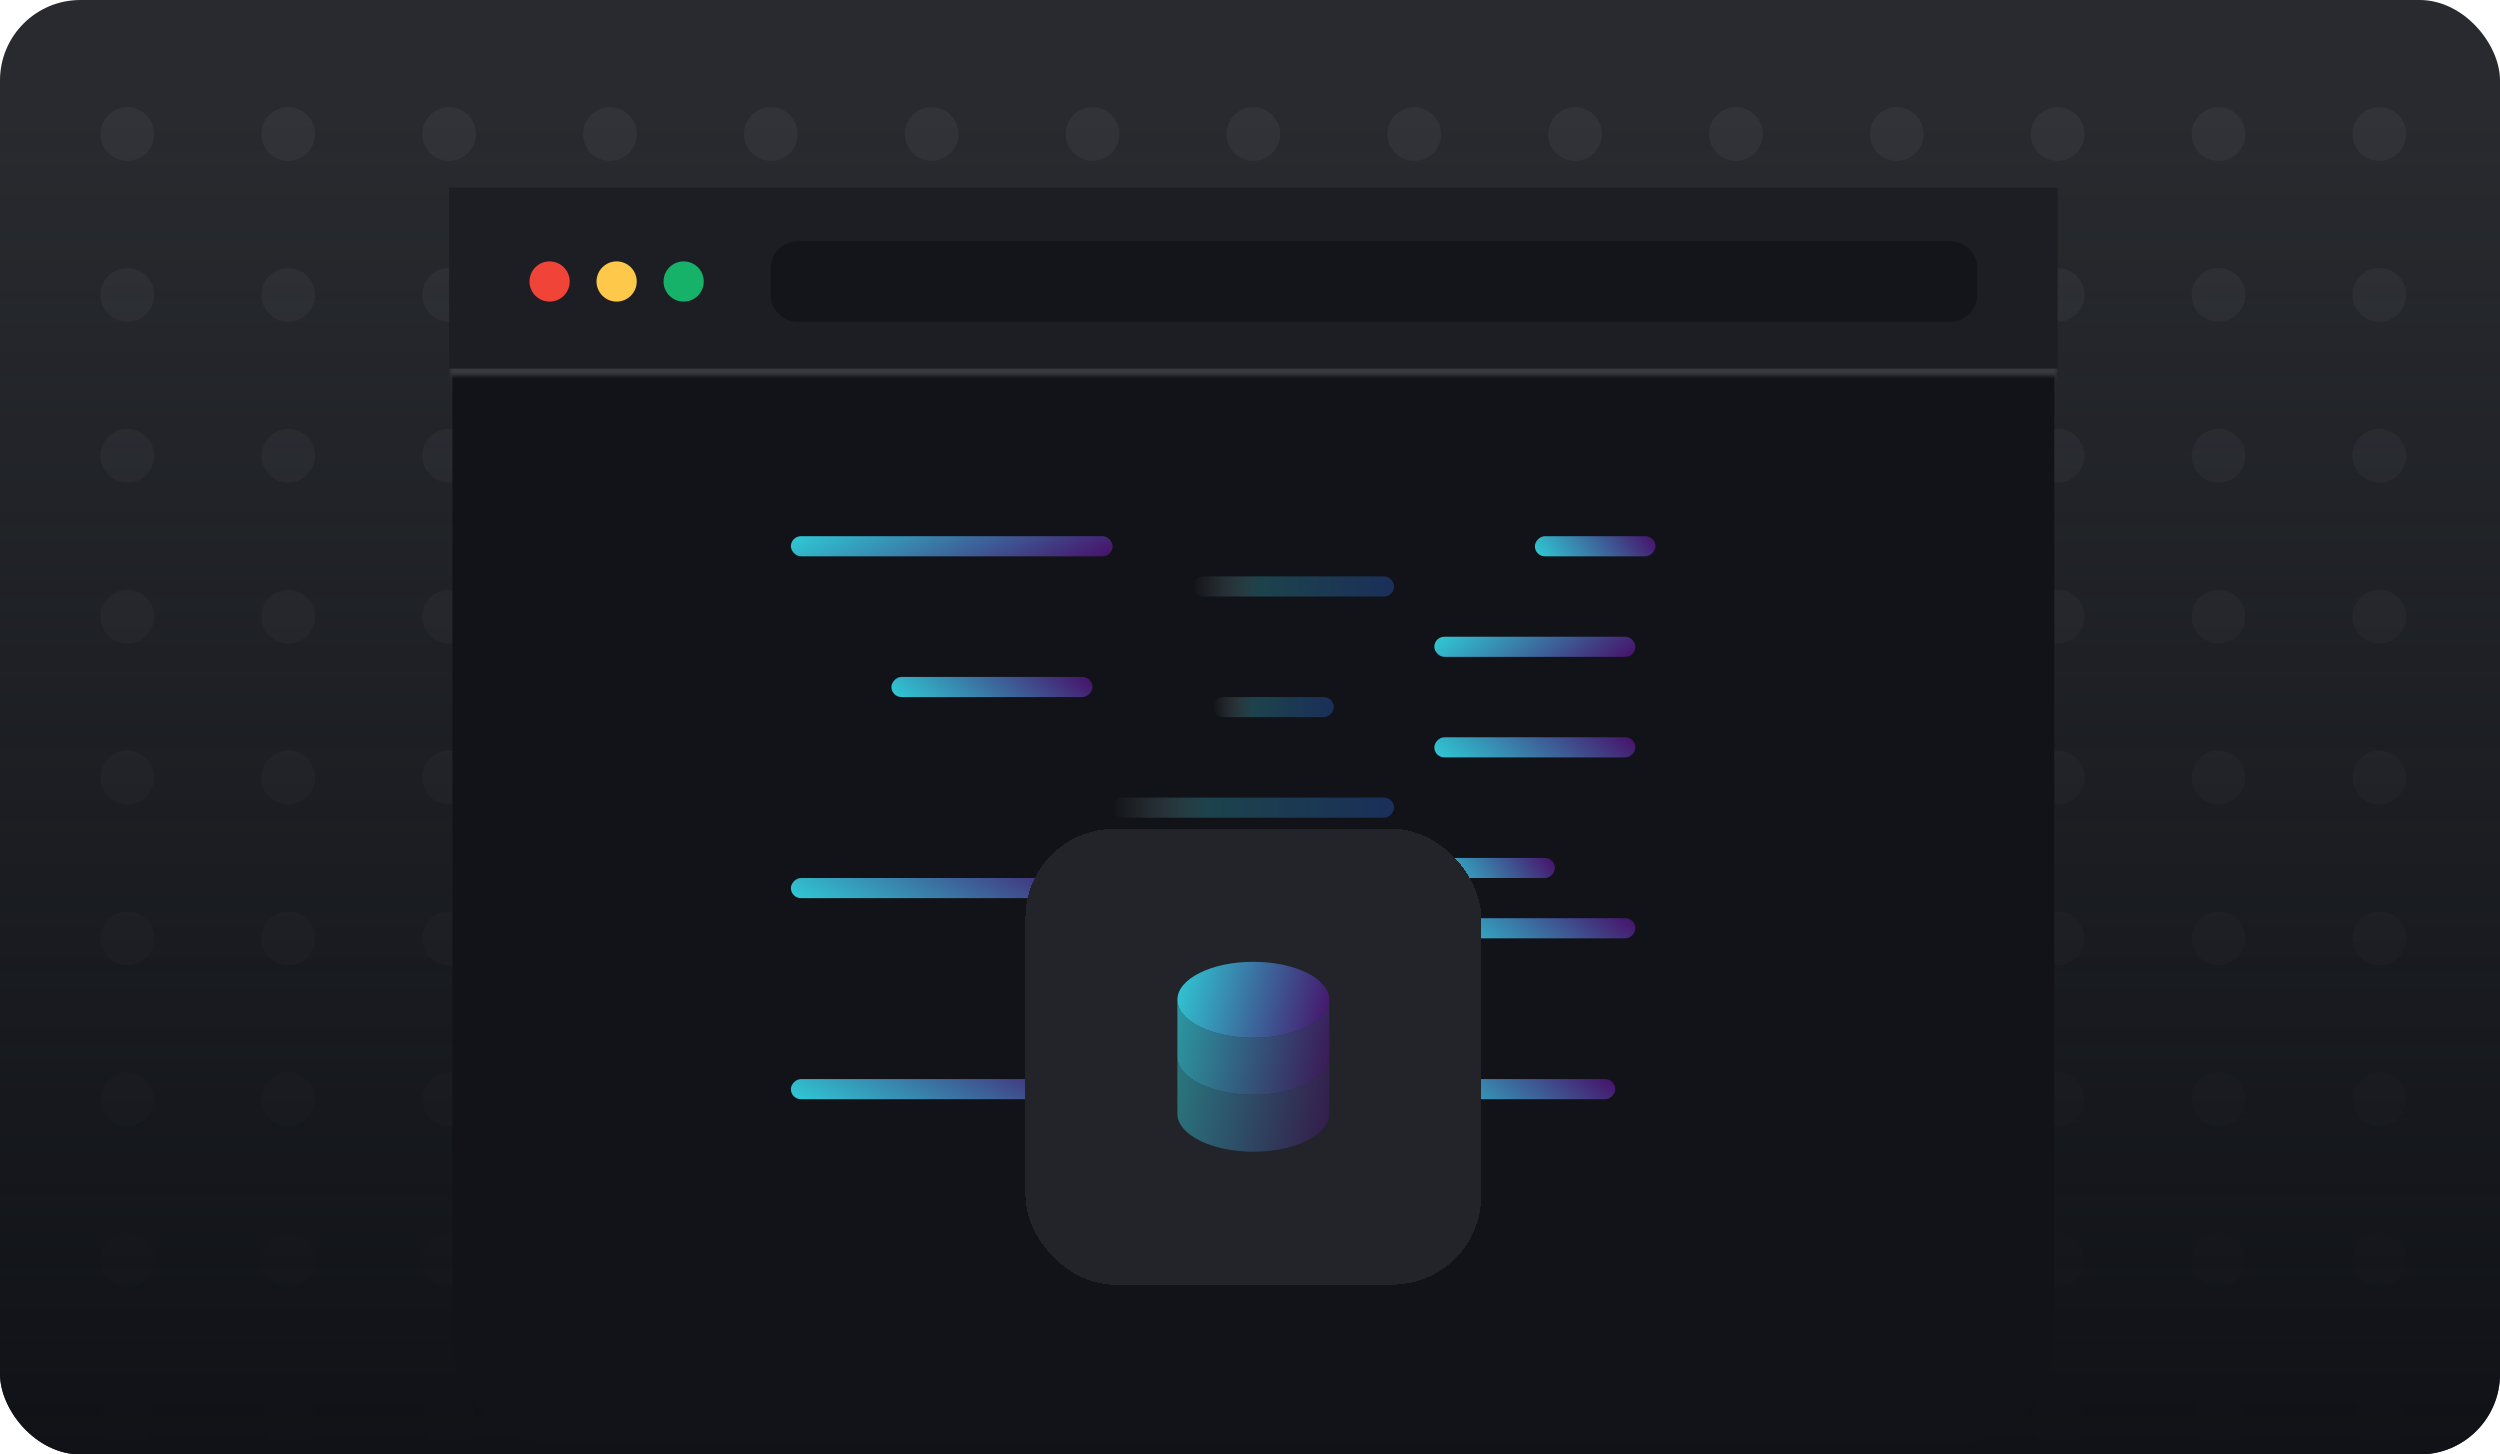 <svg width="373" height="217" viewBox="0 0 373 217" fill="none" xmlns="http://www.w3.org/2000/svg">
<g clip-path="url(#clip0_2851_17661)">
<path d="M373 0H0V217H373V0Z" fill="#282A2F"/>
<g opacity="0.05">
<path d="M23 20C23 17.791 21.209 16 19 16C16.791 16 15 17.791 15 20C15 22.209 16.791 24 19 24C21.209 24 23 22.209 23 20Z" fill="#F2F4F7"/>
<path d="M47 20C47 17.791 45.209 16 43 16C40.791 16 39 17.791 39 20C39 22.209 40.791 24 43 24C45.209 24 47 22.209 47 20Z" fill="#F2F4F7"/>
<path d="M71 20C71 17.791 69.209 16 67 16C64.791 16 63 17.791 63 20C63 22.209 64.791 24 67 24C69.209 24 71 22.209 71 20Z" fill="#F2F4F7"/>
<path d="M95 20C95 17.791 93.209 16 91 16C88.791 16 87 17.791 87 20C87 22.209 88.791 24 91 24C93.209 24 95 22.209 95 20Z" fill="#F2F4F7"/>
<path d="M119 20C119 17.791 117.209 16 115 16C112.791 16 111 17.791 111 20C111 22.209 112.791 24 115 24C117.209 24 119 22.209 119 20Z" fill="#F2F4F7"/>
<path d="M143 20C143 17.791 141.209 16 139 16C136.791 16 135 17.791 135 20C135 22.209 136.791 24 139 24C141.209 24 143 22.209 143 20Z" fill="#F2F4F7"/>
<path d="M167 20C167 17.791 165.209 16 163 16C160.791 16 159 17.791 159 20C159 22.209 160.791 24 163 24C165.209 24 167 22.209 167 20Z" fill="#F2F4F7"/>
<path d="M191 20C191 17.791 189.209 16 187 16C184.791 16 183 17.791 183 20C183 22.209 184.791 24 187 24C189.209 24 191 22.209 191 20Z" fill="#F2F4F7"/>
<path d="M215 20C215 17.791 213.209 16 211 16C208.791 16 207 17.791 207 20C207 22.209 208.791 24 211 24C213.209 24 215 22.209 215 20Z" fill="#F2F4F7"/>
<path d="M239 20C239 17.791 237.209 16 235 16C232.791 16 231 17.791 231 20C231 22.209 232.791 24 235 24C237.209 24 239 22.209 239 20Z" fill="#F2F4F7"/>
<path d="M263 20C263 17.791 261.209 16 259 16C256.791 16 255 17.791 255 20C255 22.209 256.791 24 259 24C261.209 24 263 22.209 263 20Z" fill="#F2F4F7"/>
<path d="M287 20C287 17.791 285.209 16 283 16C280.791 16 279 17.791 279 20C279 22.209 280.791 24 283 24C285.209 24 287 22.209 287 20Z" fill="#F2F4F7"/>
<path d="M311 20C311 17.791 309.209 16 307 16C304.791 16 303 17.791 303 20C303 22.209 304.791 24 307 24C309.209 24 311 22.209 311 20Z" fill="#F2F4F7"/>
<path d="M335 20C335 17.791 333.209 16 331 16C328.791 16 327 17.791 327 20C327 22.209 328.791 24 331 24C333.209 24 335 22.209 335 20Z" fill="#F2F4F7"/>
<path d="M359 20C359 17.791 357.209 16 355 16C352.791 16 351 17.791 351 20C351 22.209 352.791 24 355 24C357.209 24 359 22.209 359 20Z" fill="#F2F4F7"/>
<path d="M23 44C23 41.791 21.209 40 19 40C16.791 40 15 41.791 15 44C15 46.209 16.791 48 19 48C21.209 48 23 46.209 23 44Z" fill="#F2F4F7"/>
<path d="M47 44C47 41.791 45.209 40 43 40C40.791 40 39 41.791 39 44C39 46.209 40.791 48 43 48C45.209 48 47 46.209 47 44Z" fill="#F2F4F7"/>
<path d="M71 44C71 41.791 69.209 40 67 40C64.791 40 63 41.791 63 44C63 46.209 64.791 48 67 48C69.209 48 71 46.209 71 44Z" fill="#F2F4F7"/>
<path d="M95 44C95 41.791 93.209 40 91 40C88.791 40 87 41.791 87 44C87 46.209 88.791 48 91 48C93.209 48 95 46.209 95 44Z" fill="#F2F4F7"/>
<path d="M119 44C119 41.791 117.209 40 115 40C112.791 40 111 41.791 111 44C111 46.209 112.791 48 115 48C117.209 48 119 46.209 119 44Z" fill="#F2F4F7"/>
<path d="M143 44C143 41.791 141.209 40 139 40C136.791 40 135 41.791 135 44C135 46.209 136.791 48 139 48C141.209 48 143 46.209 143 44Z" fill="#F2F4F7"/>
<path d="M167 44C167 41.791 165.209 40 163 40C160.791 40 159 41.791 159 44C159 46.209 160.791 48 163 48C165.209 48 167 46.209 167 44Z" fill="#F2F4F7"/>
<path d="M191 44C191 41.791 189.209 40 187 40C184.791 40 183 41.791 183 44C183 46.209 184.791 48 187 48C189.209 48 191 46.209 191 44Z" fill="#F2F4F7"/>
<path d="M215 44C215 41.791 213.209 40 211 40C208.791 40 207 41.791 207 44C207 46.209 208.791 48 211 48C213.209 48 215 46.209 215 44Z" fill="#F2F4F7"/>
<path d="M239 44C239 41.791 237.209 40 235 40C232.791 40 231 41.791 231 44C231 46.209 232.791 48 235 48C237.209 48 239 46.209 239 44Z" fill="#F2F4F7"/>
<path d="M263 44C263 41.791 261.209 40 259 40C256.791 40 255 41.791 255 44C255 46.209 256.791 48 259 48C261.209 48 263 46.209 263 44Z" fill="#F2F4F7"/>
<path d="M287 44C287 41.791 285.209 40 283 40C280.791 40 279 41.791 279 44C279 46.209 280.791 48 283 48C285.209 48 287 46.209 287 44Z" fill="#F2F4F7"/>
<path d="M311 44C311 41.791 309.209 40 307 40C304.791 40 303 41.791 303 44C303 46.209 304.791 48 307 48C309.209 48 311 46.209 311 44Z" fill="#F2F4F7"/>
<path d="M335 44C335 41.791 333.209 40 331 40C328.791 40 327 41.791 327 44C327 46.209 328.791 48 331 48C333.209 48 335 46.209 335 44Z" fill="#F2F4F7"/>
<path d="M359 44C359 41.791 357.209 40 355 40C352.791 40 351 41.791 351 44C351 46.209 352.791 48 355 48C357.209 48 359 46.209 359 44Z" fill="#F2F4F7"/>
<path d="M23 68C23 65.791 21.209 64 19 64C16.791 64 15 65.791 15 68C15 70.209 16.791 72 19 72C21.209 72 23 70.209 23 68Z" fill="#F2F4F7"/>
<path d="M47 68C47 65.791 45.209 64 43 64C40.791 64 39 65.791 39 68C39 70.209 40.791 72 43 72C45.209 72 47 70.209 47 68Z" fill="#F2F4F7"/>
<path d="M71 68C71 65.791 69.209 64 67 64C64.791 64 63 65.791 63 68C63 70.209 64.791 72 67 72C69.209 72 71 70.209 71 68Z" fill="#F2F4F7"/>
<path d="M95 68C95 65.791 93.209 64 91 64C88.791 64 87 65.791 87 68C87 70.209 88.791 72 91 72C93.209 72 95 70.209 95 68Z" fill="#F2F4F7"/>
<path d="M119 68C119 65.791 117.209 64 115 64C112.791 64 111 65.791 111 68C111 70.209 112.791 72 115 72C117.209 72 119 70.209 119 68Z" fill="#F2F4F7"/>
<path d="M143 68C143 65.791 141.209 64 139 64C136.791 64 135 65.791 135 68C135 70.209 136.791 72 139 72C141.209 72 143 70.209 143 68Z" fill="#F2F4F7"/>
<path d="M167 68C167 65.791 165.209 64 163 64C160.791 64 159 65.791 159 68C159 70.209 160.791 72 163 72C165.209 72 167 70.209 167 68Z" fill="#F2F4F7"/>
<path d="M191 68C191 65.791 189.209 64 187 64C184.791 64 183 65.791 183 68C183 70.209 184.791 72 187 72C189.209 72 191 70.209 191 68Z" fill="#F2F4F7"/>
<path d="M215 68C215 65.791 213.209 64 211 64C208.791 64 207 65.791 207 68C207 70.209 208.791 72 211 72C213.209 72 215 70.209 215 68Z" fill="#F2F4F7"/>
<path d="M239 68C239 65.791 237.209 64 235 64C232.791 64 231 65.791 231 68C231 70.209 232.791 72 235 72C237.209 72 239 70.209 239 68Z" fill="#F2F4F7"/>
<path d="M263 68C263 65.791 261.209 64 259 64C256.791 64 255 65.791 255 68C255 70.209 256.791 72 259 72C261.209 72 263 70.209 263 68Z" fill="#F2F4F7"/>
<path d="M287 68C287 65.791 285.209 64 283 64C280.791 64 279 65.791 279 68C279 70.209 280.791 72 283 72C285.209 72 287 70.209 287 68Z" fill="#F2F4F7"/>
<path d="M311 68C311 65.791 309.209 64 307 64C304.791 64 303 65.791 303 68C303 70.209 304.791 72 307 72C309.209 72 311 70.209 311 68Z" fill="#F2F4F7"/>
<path d="M335 68C335 65.791 333.209 64 331 64C328.791 64 327 65.791 327 68C327 70.209 328.791 72 331 72C333.209 72 335 70.209 335 68Z" fill="#F2F4F7"/>
<path d="M359 68C359 65.791 357.209 64 355 64C352.791 64 351 65.791 351 68C351 70.209 352.791 72 355 72C357.209 72 359 70.209 359 68Z" fill="#F2F4F7"/>
<path d="M23 92C23 89.791 21.209 88 19 88C16.791 88 15 89.791 15 92C15 94.209 16.791 96 19 96C21.209 96 23 94.209 23 92Z" fill="#F2F4F7"/>
<path d="M47 92C47 89.791 45.209 88 43 88C40.791 88 39 89.791 39 92C39 94.209 40.791 96 43 96C45.209 96 47 94.209 47 92Z" fill="#F2F4F7"/>
<path d="M71 92C71 89.791 69.209 88 67 88C64.791 88 63 89.791 63 92C63 94.209 64.791 96 67 96C69.209 96 71 94.209 71 92Z" fill="#F2F4F7"/>
<path d="M95 92C95 89.791 93.209 88 91 88C88.791 88 87 89.791 87 92C87 94.209 88.791 96 91 96C93.209 96 95 94.209 95 92Z" fill="#F2F4F7"/>
<path d="M119 92C119 89.791 117.209 88 115 88C112.791 88 111 89.791 111 92C111 94.209 112.791 96 115 96C117.209 96 119 94.209 119 92Z" fill="#F2F4F7"/>
<path d="M143 92C143 89.791 141.209 88 139 88C136.791 88 135 89.791 135 92C135 94.209 136.791 96 139 96C141.209 96 143 94.209 143 92Z" fill="#F2F4F7"/>
<path d="M167 92C167 89.791 165.209 88 163 88C160.791 88 159 89.791 159 92C159 94.209 160.791 96 163 96C165.209 96 167 94.209 167 92Z" fill="#F2F4F7"/>
<path d="M191 92C191 89.791 189.209 88 187 88C184.791 88 183 89.791 183 92C183 94.209 184.791 96 187 96C189.209 96 191 94.209 191 92Z" fill="#F2F4F7"/>
<path d="M215 92C215 89.791 213.209 88 211 88C208.791 88 207 89.791 207 92C207 94.209 208.791 96 211 96C213.209 96 215 94.209 215 92Z" fill="#F2F4F7"/>
<path d="M239 92C239 89.791 237.209 88 235 88C232.791 88 231 89.791 231 92C231 94.209 232.791 96 235 96C237.209 96 239 94.209 239 92Z" fill="#F2F4F7"/>
<path d="M263 92C263 89.791 261.209 88 259 88C256.791 88 255 89.791 255 92C255 94.209 256.791 96 259 96C261.209 96 263 94.209 263 92Z" fill="#F2F4F7"/>
<path d="M287 92C287 89.791 285.209 88 283 88C280.791 88 279 89.791 279 92C279 94.209 280.791 96 283 96C285.209 96 287 94.209 287 92Z" fill="#F2F4F7"/>
<path d="M311 92C311 89.791 309.209 88 307 88C304.791 88 303 89.791 303 92C303 94.209 304.791 96 307 96C309.209 96 311 94.209 311 92Z" fill="#F2F4F7"/>
<path d="M335 92C335 89.791 333.209 88 331 88C328.791 88 327 89.791 327 92C327 94.209 328.791 96 331 96C333.209 96 335 94.209 335 92Z" fill="#F2F4F7"/>
<path d="M359 92C359 89.791 357.209 88 355 88C352.791 88 351 89.791 351 92C351 94.209 352.791 96 355 96C357.209 96 359 94.209 359 92Z" fill="#F2F4F7"/>
<path d="M23 116C23 113.791 21.209 112 19 112C16.791 112 15 113.791 15 116C15 118.209 16.791 120 19 120C21.209 120 23 118.209 23 116Z" fill="#F2F4F7"/>
<path d="M47 116C47 113.791 45.209 112 43 112C40.791 112 39 113.791 39 116C39 118.209 40.791 120 43 120C45.209 120 47 118.209 47 116Z" fill="#F2F4F7"/>
<path d="M71 116C71 113.791 69.209 112 67 112C64.791 112 63 113.791 63 116C63 118.209 64.791 120 67 120C69.209 120 71 118.209 71 116Z" fill="#F2F4F7"/>
<path d="M95 116C95 113.791 93.209 112 91 112C88.791 112 87 113.791 87 116C87 118.209 88.791 120 91 120C93.209 120 95 118.209 95 116Z" fill="#F2F4F7"/>
<path d="M119 116C119 113.791 117.209 112 115 112C112.791 112 111 113.791 111 116C111 118.209 112.791 120 115 120C117.209 120 119 118.209 119 116Z" fill="#F2F4F7"/>
<path d="M143 116C143 113.791 141.209 112 139 112C136.791 112 135 113.791 135 116C135 118.209 136.791 120 139 120C141.209 120 143 118.209 143 116Z" fill="#F2F4F7"/>
<path d="M167 116C167 113.791 165.209 112 163 112C160.791 112 159 113.791 159 116C159 118.209 160.791 120 163 120C165.209 120 167 118.209 167 116Z" fill="#F2F4F7"/>
<path d="M191 116C191 113.791 189.209 112 187 112C184.791 112 183 113.791 183 116C183 118.209 184.791 120 187 120C189.209 120 191 118.209 191 116Z" fill="#F2F4F7"/>
<path d="M215 116C215 113.791 213.209 112 211 112C208.791 112 207 113.791 207 116C207 118.209 208.791 120 211 120C213.209 120 215 118.209 215 116Z" fill="#F2F4F7"/>
<path d="M239 116C239 113.791 237.209 112 235 112C232.791 112 231 113.791 231 116C231 118.209 232.791 120 235 120C237.209 120 239 118.209 239 116Z" fill="#F2F4F7"/>
<path d="M263 116C263 113.791 261.209 112 259 112C256.791 112 255 113.791 255 116C255 118.209 256.791 120 259 120C261.209 120 263 118.209 263 116Z" fill="#F2F4F7"/>
<path d="M287 116C287 113.791 285.209 112 283 112C280.791 112 279 113.791 279 116C279 118.209 280.791 120 283 120C285.209 120 287 118.209 287 116Z" fill="#F2F4F7"/>
<path d="M311 116C311 113.791 309.209 112 307 112C304.791 112 303 113.791 303 116C303 118.209 304.791 120 307 120C309.209 120 311 118.209 311 116Z" fill="#F2F4F7"/>
<path d="M335 116C335 113.791 333.209 112 331 112C328.791 112 327 113.791 327 116C327 118.209 328.791 120 331 120C333.209 120 335 118.209 335 116Z" fill="#F2F4F7"/>
<path d="M359 116C359 113.791 357.209 112 355 112C352.791 112 351 113.791 351 116C351 118.209 352.791 120 355 120C357.209 120 359 118.209 359 116Z" fill="#F2F4F7"/>
<path d="M23 140C23 137.791 21.209 136 19 136C16.791 136 15 137.791 15 140C15 142.209 16.791 144 19 144C21.209 144 23 142.209 23 140Z" fill="#F2F4F7"/>
<path d="M47 140C47 137.791 45.209 136 43 136C40.791 136 39 137.791 39 140C39 142.209 40.791 144 43 144C45.209 144 47 142.209 47 140Z" fill="#F2F4F7"/>
<path d="M71 140C71 137.791 69.209 136 67 136C64.791 136 63 137.791 63 140C63 142.209 64.791 144 67 144C69.209 144 71 142.209 71 140Z" fill="#F2F4F7"/>
<path d="M95 140C95 137.791 93.209 136 91 136C88.791 136 87 137.791 87 140C87 142.209 88.791 144 91 144C93.209 144 95 142.209 95 140Z" fill="#F2F4F7"/>
<path d="M119 140C119 137.791 117.209 136 115 136C112.791 136 111 137.791 111 140C111 142.209 112.791 144 115 144C117.209 144 119 142.209 119 140Z" fill="#F2F4F7"/>
<path d="M143 140C143 137.791 141.209 136 139 136C136.791 136 135 137.791 135 140C135 142.209 136.791 144 139 144C141.209 144 143 142.209 143 140Z" fill="#F2F4F7"/>
<path d="M167 140C167 137.791 165.209 136 163 136C160.791 136 159 137.791 159 140C159 142.209 160.791 144 163 144C165.209 144 167 142.209 167 140Z" fill="#F2F4F7"/>
<path d="M191 140C191 137.791 189.209 136 187 136C184.791 136 183 137.791 183 140C183 142.209 184.791 144 187 144C189.209 144 191 142.209 191 140Z" fill="#F2F4F7"/>
<path d="M215 140C215 137.791 213.209 136 211 136C208.791 136 207 137.791 207 140C207 142.209 208.791 144 211 144C213.209 144 215 142.209 215 140Z" fill="#F2F4F7"/>
<path d="M239 140C239 137.791 237.209 136 235 136C232.791 136 231 137.791 231 140C231 142.209 232.791 144 235 144C237.209 144 239 142.209 239 140Z" fill="#F2F4F7"/>
<path d="M263 140C263 137.791 261.209 136 259 136C256.791 136 255 137.791 255 140C255 142.209 256.791 144 259 144C261.209 144 263 142.209 263 140Z" fill="#F2F4F7"/>
<path d="M287 140C287 137.791 285.209 136 283 136C280.791 136 279 137.791 279 140C279 142.209 280.791 144 283 144C285.209 144 287 142.209 287 140Z" fill="#F2F4F7"/>
<path d="M311 140C311 137.791 309.209 136 307 136C304.791 136 303 137.791 303 140C303 142.209 304.791 144 307 144C309.209 144 311 142.209 311 140Z" fill="#F2F4F7"/>
<path d="M335 140C335 137.791 333.209 136 331 136C328.791 136 327 137.791 327 140C327 142.209 328.791 144 331 144C333.209 144 335 142.209 335 140Z" fill="#F2F4F7"/>
<path d="M359 140C359 137.791 357.209 136 355 136C352.791 136 351 137.791 351 140C351 142.209 352.791 144 355 144C357.209 144 359 142.209 359 140Z" fill="#F2F4F7"/>
<path d="M23 164C23 161.791 21.209 160 19 160C16.791 160 15 161.791 15 164C15 166.209 16.791 168 19 168C21.209 168 23 166.209 23 164Z" fill="#F2F4F7"/>
<path d="M47 164C47 161.791 45.209 160 43 160C40.791 160 39 161.791 39 164C39 166.209 40.791 168 43 168C45.209 168 47 166.209 47 164Z" fill="#F2F4F7"/>
<path d="M71 164C71 161.791 69.209 160 67 160C64.791 160 63 161.791 63 164C63 166.209 64.791 168 67 168C69.209 168 71 166.209 71 164Z" fill="#F2F4F7"/>
<path d="M95 164C95 161.791 93.209 160 91 160C88.791 160 87 161.791 87 164C87 166.209 88.791 168 91 168C93.209 168 95 166.209 95 164Z" fill="#F2F4F7"/>
<path d="M119 164C119 161.791 117.209 160 115 160C112.791 160 111 161.791 111 164C111 166.209 112.791 168 115 168C117.209 168 119 166.209 119 164Z" fill="#F2F4F7"/>
<path d="M143 164C143 161.791 141.209 160 139 160C136.791 160 135 161.791 135 164C135 166.209 136.791 168 139 168C141.209 168 143 166.209 143 164Z" fill="#F2F4F7"/>
<path d="M167 164C167 161.791 165.209 160 163 160C160.791 160 159 161.791 159 164C159 166.209 160.791 168 163 168C165.209 168 167 166.209 167 164Z" fill="#F2F4F7"/>
<path d="M191 164C191 161.791 189.209 160 187 160C184.791 160 183 161.791 183 164C183 166.209 184.791 168 187 168C189.209 168 191 166.209 191 164Z" fill="#F2F4F7"/>
<path d="M215 164C215 161.791 213.209 160 211 160C208.791 160 207 161.791 207 164C207 166.209 208.791 168 211 168C213.209 168 215 166.209 215 164Z" fill="#F2F4F7"/>
<path d="M239 164C239 161.791 237.209 160 235 160C232.791 160 231 161.791 231 164C231 166.209 232.791 168 235 168C237.209 168 239 166.209 239 164Z" fill="#F2F4F7"/>
<path d="M263 164C263 161.791 261.209 160 259 160C256.791 160 255 161.791 255 164C255 166.209 256.791 168 259 168C261.209 168 263 166.209 263 164Z" fill="#F2F4F7"/>
<path d="M287 164C287 161.791 285.209 160 283 160C280.791 160 279 161.791 279 164C279 166.209 280.791 168 283 168C285.209 168 287 166.209 287 164Z" fill="#F2F4F7"/>
<path d="M311 164C311 161.791 309.209 160 307 160C304.791 160 303 161.791 303 164C303 166.209 304.791 168 307 168C309.209 168 311 166.209 311 164Z" fill="#F2F4F7"/>
<path d="M335 164C335 161.791 333.209 160 331 160C328.791 160 327 161.791 327 164C327 166.209 328.791 168 331 168C333.209 168 335 166.209 335 164Z" fill="#F2F4F7"/>
<path d="M359 164C359 161.791 357.209 160 355 160C352.791 160 351 161.791 351 164C351 166.209 352.791 168 355 168C357.209 168 359 166.209 359 164Z" fill="#F2F4F7"/>
<path d="M23 188C23 185.791 21.209 184 19 184C16.791 184 15 185.791 15 188C15 190.209 16.791 192 19 192C21.209 192 23 190.209 23 188Z" fill="#F2F4F7"/>
<path d="M47 188C47 185.791 45.209 184 43 184C40.791 184 39 185.791 39 188C39 190.209 40.791 192 43 192C45.209 192 47 190.209 47 188Z" fill="#F2F4F7"/>
<path d="M71 188C71 185.791 69.209 184 67 184C64.791 184 63 185.791 63 188C63 190.209 64.791 192 67 192C69.209 192 71 190.209 71 188Z" fill="#F2F4F7"/>
<path d="M95 188C95 185.791 93.209 184 91 184C88.791 184 87 185.791 87 188C87 190.209 88.791 192 91 192C93.209 192 95 190.209 95 188Z" fill="#F2F4F7"/>
<path d="M119 188C119 185.791 117.209 184 115 184C112.791 184 111 185.791 111 188C111 190.209 112.791 192 115 192C117.209 192 119 190.209 119 188Z" fill="#F2F4F7"/>
<path d="M143 188C143 185.791 141.209 184 139 184C136.791 184 135 185.791 135 188C135 190.209 136.791 192 139 192C141.209 192 143 190.209 143 188Z" fill="#F2F4F7"/>
<path d="M167 188C167 185.791 165.209 184 163 184C160.791 184 159 185.791 159 188C159 190.209 160.791 192 163 192C165.209 192 167 190.209 167 188Z" fill="#F2F4F7"/>
<path d="M191 188C191 185.791 189.209 184 187 184C184.791 184 183 185.791 183 188C183 190.209 184.791 192 187 192C189.209 192 191 190.209 191 188Z" fill="#F2F4F7"/>
<path d="M215 188C215 185.791 213.209 184 211 184C208.791 184 207 185.791 207 188C207 190.209 208.791 192 211 192C213.209 192 215 190.209 215 188Z" fill="#F2F4F7"/>
<path d="M239 188C239 185.791 237.209 184 235 184C232.791 184 231 185.791 231 188C231 190.209 232.791 192 235 192C237.209 192 239 190.209 239 188Z" fill="#F2F4F7"/>
<path d="M263 188C263 185.791 261.209 184 259 184C256.791 184 255 185.791 255 188C255 190.209 256.791 192 259 192C261.209 192 263 190.209 263 188Z" fill="#F2F4F7"/>
<path d="M287 188C287 185.791 285.209 184 283 184C280.791 184 279 185.791 279 188C279 190.209 280.791 192 283 192C285.209 192 287 190.209 287 188Z" fill="#F2F4F7"/>
<path d="M311 188C311 185.791 309.209 184 307 184C304.791 184 303 185.791 303 188C303 190.209 304.791 192 307 192C309.209 192 311 190.209 311 188Z" fill="#F2F4F7"/>
<path d="M335 188C335 185.791 333.209 184 331 184C328.791 184 327 185.791 327 188C327 190.209 328.791 192 331 192C333.209 192 335 190.209 335 188Z" fill="#F2F4F7"/>
<path d="M359 188C359 185.791 357.209 184 355 184C352.791 184 351 185.791 351 188C351 190.209 352.791 192 355 192C357.209 192 359 190.209 359 188Z" fill="#F2F4F7"/>
<path d="M23 212C23 209.791 21.209 208 19 208C16.791 208 15 209.791 15 212C15 214.209 16.791 216 19 216C21.209 216 23 214.209 23 212Z" fill="#F2F4F7"/>
<path d="M47 212C47 209.791 45.209 208 43 208C40.791 208 39 209.791 39 212C39 214.209 40.791 216 43 216C45.209 216 47 214.209 47 212Z" fill="#F2F4F7"/>
<path d="M71 212C71 209.791 69.209 208 67 208C64.791 208 63 209.791 63 212C63 214.209 64.791 216 67 216C69.209 216 71 214.209 71 212Z" fill="#F2F4F7"/>
<path d="M95 212C95 209.791 93.209 208 91 208C88.791 208 87 209.791 87 212C87 214.209 88.791 216 91 216C93.209 216 95 214.209 95 212Z" fill="#F2F4F7"/>
<path d="M119 212C119 209.791 117.209 208 115 208C112.791 208 111 209.791 111 212C111 214.209 112.791 216 115 216C117.209 216 119 214.209 119 212Z" fill="#F2F4F7"/>
<path d="M143 212C143 209.791 141.209 208 139 208C136.791 208 135 209.791 135 212C135 214.209 136.791 216 139 216C141.209 216 143 214.209 143 212Z" fill="#F2F4F7"/>
<path d="M167 212C167 209.791 165.209 208 163 208C160.791 208 159 209.791 159 212C159 214.209 160.791 216 163 216C165.209 216 167 214.209 167 212Z" fill="#F2F4F7"/>
<path d="M191 212C191 209.791 189.209 208 187 208C184.791 208 183 209.791 183 212C183 214.209 184.791 216 187 216C189.209 216 191 214.209 191 212Z" fill="#F2F4F7"/>
<path d="M215 212C215 209.791 213.209 208 211 208C208.791 208 207 209.791 207 212C207 214.209 208.791 216 211 216C213.209 216 215 214.209 215 212Z" fill="#F2F4F7"/>
<path d="M239 212C239 209.791 237.209 208 235 208C232.791 208 231 209.791 231 212C231 214.209 232.791 216 235 216C237.209 216 239 214.209 239 212Z" fill="#F2F4F7"/>
<path d="M263 212C263 209.791 261.209 208 259 208C256.791 208 255 209.791 255 212C255 214.209 256.791 216 259 216C261.209 216 263 214.209 263 212Z" fill="#F2F4F7"/>
<path d="M287 212C287 209.791 285.209 208 283 208C280.791 208 279 209.791 279 212C279 214.209 280.791 216 283 216C285.209 216 287 214.209 287 212Z" fill="#F2F4F7"/>
<path d="M311 212C311 209.791 309.209 208 307 208C304.791 208 303 209.791 303 212C303 214.209 304.791 216 307 216C309.209 216 311 214.209 311 212Z" fill="#F2F4F7"/>
<path d="M335 212C335 209.791 333.209 208 331 208C328.791 208 327 209.791 327 212C327 214.209 328.791 216 331 216C333.209 216 335 214.209 335 212Z" fill="#F2F4F7"/>
<path d="M359 212C359 209.791 357.209 208 355 208C352.791 208 351 209.791 351 212C351 214.209 352.791 216 355 216C357.209 216 359 214.209 359 212Z" fill="#F2F4F7"/>
</g>
<path d="M373 17H0V217H373V17Z" fill="url(#paint0_linear_2851_17661)"/>
<path d="M291 28.5H83C74.44 28.5 67.5 35.44 67.5 44V200C67.5 208.56 74.44 215.5 83 215.5H291C299.56 215.5 306.5 208.56 306.5 200V44C306.5 35.44 299.56 28.5 291 28.5Z" fill="#111318"/>
<g filter="url(#filter0_f_2851_17661)">
<rect x="118" y="80" width="48" height="3" rx="1.5" fill="url(#paint1_linear_2851_17661)"/>
</g>
<g filter="url(#filter1_f_2851_17661)">
<rect width="48" height="3" rx="1.5" transform="matrix(1 0 0 -1 118 164)" fill="url(#paint2_linear_2851_17661)"/>
</g>
<g filter="url(#filter2_f_2851_17661)">
<rect width="48" height="3" rx="1.5" transform="matrix(1 0 0 -1 118 134)" fill="url(#paint3_linear_2851_17661)"/>
</g>
<g filter="url(#filter3_f_2851_17661)">
<rect x="178" y="86" width="30" height="3" rx="1.5" fill="url(#paint4_linear_2851_17661)" fill-opacity="0.3"/>
</g>
<g filter="url(#filter4_f_2851_17661)">
<rect width="30" height="3" rx="1.5" transform="matrix(1 0 0 -1 178 149)" fill="url(#paint5_linear_2851_17661)" fill-opacity="0.3"/>
</g>
<g filter="url(#filter5_f_2851_17661)">
<rect width="30" height="3" rx="1.5" transform="matrix(1 0 0 -1 211 164)" fill="url(#paint6_linear_2851_17661)"/>
</g>
<g filter="url(#filter6_f_2851_17661)">
<rect width="42" height="3" rx="1.5" transform="matrix(1 0 0 -1 166 122)" fill="url(#paint7_linear_2851_17661)" fill-opacity="0.3"/>
</g>
<g filter="url(#filter7_f_2851_17661)">
<rect width="30" height="3" rx="1.5" transform="matrix(1 0 0 -1 133 104)" fill="url(#paint8_linear_2851_17661)"/>
</g>
<g filter="url(#filter8_f_2851_17661)">
<rect x="214" y="95" width="30" height="3" rx="1.5" fill="url(#paint9_linear_2851_17661)"/>
</g>
<g filter="url(#filter9_f_2851_17661)">
<rect width="30" height="3" rx="1.5" transform="matrix(1 0 0 -1 214 140)" fill="url(#paint10_linear_2851_17661)"/>
</g>
<g filter="url(#filter10_f_2851_17661)">
<rect width="30" height="3" rx="1.5" transform="matrix(1 0 0 -1 214 113)" fill="url(#paint11_linear_2851_17661)"/>
</g>
<g filter="url(#filter11_f_2851_17661)">
<rect width="18" height="3" rx="1.5" transform="matrix(1 0 0 -1 214 131)" fill="url(#paint12_linear_2851_17661)"/>
</g>
<g filter="url(#filter12_f_2851_17661)">
<rect width="18" height="3" rx="1.5" transform="matrix(1 0 0 -1 181 107)" fill="url(#paint13_linear_2851_17661)" fill-opacity="0.3"/>
</g>
<g filter="url(#filter13_f_2851_17661)">
<rect width="18" height="3" rx="1.5" transform="matrix(1 0 0 -1 229 83)" fill="url(#paint14_linear_2851_17661)"/>
</g>
<g filter="url(#filter14_dd_2851_17661)">
<rect x="153" y="84" width="68" height="68" rx="13.25" fill="#222429" shape-rendering="crispEdges"/>
<path d="M187 115.167C193.26 115.167 198.334 112.63 198.334 109.5C198.334 106.37 193.26 103.833 187 103.833C180.741 103.833 175.667 106.37 175.667 109.5C175.667 112.63 180.741 115.167 187 115.167Z" fill="url(#paint15_linear_2851_17661)"/>
<path opacity="0.5" d="M175.667 118V126.5C175.667 129.63 180.741 132.167 187 132.167C193.26 132.167 198.334 129.63 198.334 126.5V118C198.334 121.13 193.26 123.667 187 123.667C180.741 123.667 175.667 121.13 175.667 118Z" fill="url(#paint16_linear_2851_17661)"/>
<path opacity="0.7" d="M175.667 109.5V118C175.667 121.13 180.741 123.667 187 123.667C193.26 123.667 198.334 121.13 198.334 118V109.5C198.334 112.63 193.26 115.167 187 115.167C180.741 115.167 175.667 112.63 175.667 109.5Z" fill="url(#paint17_linear_2851_17661)"/>
</g>
<path d="M67 28H307V56H67V28Z" fill="#1C1E23"/>
<mask id="mask0_2851_17661" style="mask-type:luminance" maskUnits="userSpaceOnUse" x="67" y="28" width="240" height="28">
<path d="M67 28H307V56H67V28Z" fill="#23252A"/>
<path d="M67.5 28.5H306.5V55.5H67.5V28.5Z" stroke="white" stroke-opacity="0.1"/>
</mask>
<g mask="url(#mask0_2851_17661)">
<path d="M307 55H67V57H307V55Z" fill="#23252A"/>
<path d="M67.5 56.5V55.5H306.5V56.5H67.5Z" stroke="white" stroke-opacity="0.1"/>
</g>
<path d="M85 42C85 40.343 83.657 39 82 39C80.343 39 79 40.343 79 42C79 43.657 80.343 45 82 45C83.657 45 85 43.657 85 42Z" fill="#F04438"/>
<path d="M95 42C95 40.343 93.657 39 92 39C90.343 39 89 40.343 89 42C89 43.657 90.343 45 92 45C93.657 45 95 43.657 95 42Z" fill="#FEC84B"/>
<path d="M105 42C105 40.343 103.657 39 102 39C100.343 39 99 40.343 99 42C99 43.657 100.343 45 102 45C103.657 45 105 43.657 105 42Z" fill="#17B26A"/>
<path d="M291 36H119C116.791 36 115 37.791 115 40V44C115 46.209 116.791 48 119 48H291C293.209 48 295 46.209 295 44V40C295 37.791 293.209 36 291 36Z" fill="#13151A"/>
</g>
<defs>
<filter id="filter0_f_2851_17661" x="116.2" y="78.2" width="51.6" height="6.6" filterUnits="userSpaceOnUse" color-interpolation-filters="sRGB">
<feFlood flood-opacity="0" result="BackgroundImageFix"/>
<feBlend mode="normal" in="SourceGraphic" in2="BackgroundImageFix" result="shape"/>
<feGaussianBlur stdDeviation="0.9" result="effect1_foregroundBlur_2851_17661"/>
</filter>
<filter id="filter1_f_2851_17661" x="116.2" y="159.2" width="51.6" height="6.6" filterUnits="userSpaceOnUse" color-interpolation-filters="sRGB">
<feFlood flood-opacity="0" result="BackgroundImageFix"/>
<feBlend mode="normal" in="SourceGraphic" in2="BackgroundImageFix" result="shape"/>
<feGaussianBlur stdDeviation="0.9" result="effect1_foregroundBlur_2851_17661"/>
</filter>
<filter id="filter2_f_2851_17661" x="116.2" y="129.2" width="51.6" height="6.6" filterUnits="userSpaceOnUse" color-interpolation-filters="sRGB">
<feFlood flood-opacity="0" result="BackgroundImageFix"/>
<feBlend mode="normal" in="SourceGraphic" in2="BackgroundImageFix" result="shape"/>
<feGaussianBlur stdDeviation="0.9" result="effect1_foregroundBlur_2851_17661"/>
</filter>
<filter id="filter3_f_2851_17661" x="176.2" y="84.2" width="33.6" height="6.6" filterUnits="userSpaceOnUse" color-interpolation-filters="sRGB">
<feFlood flood-opacity="0" result="BackgroundImageFix"/>
<feBlend mode="normal" in="SourceGraphic" in2="BackgroundImageFix" result="shape"/>
<feGaussianBlur stdDeviation="0.9" result="effect1_foregroundBlur_2851_17661"/>
</filter>
<filter id="filter4_f_2851_17661" x="176.2" y="144.2" width="33.6" height="6.6" filterUnits="userSpaceOnUse" color-interpolation-filters="sRGB">
<feFlood flood-opacity="0" result="BackgroundImageFix"/>
<feBlend mode="normal" in="SourceGraphic" in2="BackgroundImageFix" result="shape"/>
<feGaussianBlur stdDeviation="0.9" result="effect1_foregroundBlur_2851_17661"/>
</filter>
<filter id="filter5_f_2851_17661" x="209.2" y="159.2" width="33.6" height="6.6" filterUnits="userSpaceOnUse" color-interpolation-filters="sRGB">
<feFlood flood-opacity="0" result="BackgroundImageFix"/>
<feBlend mode="normal" in="SourceGraphic" in2="BackgroundImageFix" result="shape"/>
<feGaussianBlur stdDeviation="0.9" result="effect1_foregroundBlur_2851_17661"/>
</filter>
<filter id="filter6_f_2851_17661" x="164.2" y="117.2" width="45.6" height="6.6" filterUnits="userSpaceOnUse" color-interpolation-filters="sRGB">
<feFlood flood-opacity="0" result="BackgroundImageFix"/>
<feBlend mode="normal" in="SourceGraphic" in2="BackgroundImageFix" result="shape"/>
<feGaussianBlur stdDeviation="0.9" result="effect1_foregroundBlur_2851_17661"/>
</filter>
<filter id="filter7_f_2851_17661" x="131.2" y="99.2" width="33.6" height="6.6" filterUnits="userSpaceOnUse" color-interpolation-filters="sRGB">
<feFlood flood-opacity="0" result="BackgroundImageFix"/>
<feBlend mode="normal" in="SourceGraphic" in2="BackgroundImageFix" result="shape"/>
<feGaussianBlur stdDeviation="0.9" result="effect1_foregroundBlur_2851_17661"/>
</filter>
<filter id="filter8_f_2851_17661" x="212.2" y="93.2" width="33.6" height="6.6" filterUnits="userSpaceOnUse" color-interpolation-filters="sRGB">
<feFlood flood-opacity="0" result="BackgroundImageFix"/>
<feBlend mode="normal" in="SourceGraphic" in2="BackgroundImageFix" result="shape"/>
<feGaussianBlur stdDeviation="0.9" result="effect1_foregroundBlur_2851_17661"/>
</filter>
<filter id="filter9_f_2851_17661" x="212.2" y="135.2" width="33.6" height="6.6" filterUnits="userSpaceOnUse" color-interpolation-filters="sRGB">
<feFlood flood-opacity="0" result="BackgroundImageFix"/>
<feBlend mode="normal" in="SourceGraphic" in2="BackgroundImageFix" result="shape"/>
<feGaussianBlur stdDeviation="0.9" result="effect1_foregroundBlur_2851_17661"/>
</filter>
<filter id="filter10_f_2851_17661" x="212.2" y="108.2" width="33.6" height="6.6" filterUnits="userSpaceOnUse" color-interpolation-filters="sRGB">
<feFlood flood-opacity="0" result="BackgroundImageFix"/>
<feBlend mode="normal" in="SourceGraphic" in2="BackgroundImageFix" result="shape"/>
<feGaussianBlur stdDeviation="0.9" result="effect1_foregroundBlur_2851_17661"/>
</filter>
<filter id="filter11_f_2851_17661" x="212.2" y="126.2" width="21.6" height="6.6" filterUnits="userSpaceOnUse" color-interpolation-filters="sRGB">
<feFlood flood-opacity="0" result="BackgroundImageFix"/>
<feBlend mode="normal" in="SourceGraphic" in2="BackgroundImageFix" result="shape"/>
<feGaussianBlur stdDeviation="0.9" result="effect1_foregroundBlur_2851_17661"/>
</filter>
<filter id="filter12_f_2851_17661" x="179.2" y="102.2" width="21.6" height="6.6" filterUnits="userSpaceOnUse" color-interpolation-filters="sRGB">
<feFlood flood-opacity="0" result="BackgroundImageFix"/>
<feBlend mode="normal" in="SourceGraphic" in2="BackgroundImageFix" result="shape"/>
<feGaussianBlur stdDeviation="0.9" result="effect1_foregroundBlur_2851_17661"/>
</filter>
<filter id="filter13_f_2851_17661" x="227.2" y="78.2" width="21.6" height="6.6" filterUnits="userSpaceOnUse" color-interpolation-filters="sRGB">
<feFlood flood-opacity="0" result="BackgroundImageFix"/>
<feBlend mode="normal" in="SourceGraphic" in2="BackgroundImageFix" result="shape"/>
<feGaussianBlur stdDeviation="0.9" result="effect1_foregroundBlur_2851_17661"/>
</filter>
<filter id="filter14_dd_2851_17661" x="119" y="78.333" width="136" height="136" filterUnits="userSpaceOnUse" color-interpolation-filters="sRGB">
<feFlood flood-opacity="0" result="BackgroundImageFix"/>
<feColorMatrix in="SourceAlpha" type="matrix" values="0 0 0 0 0 0 0 0 0 0 0 0 0 0 0 0 0 0 127 0" result="hardAlpha"/>
<feOffset dy="11.333"/>
<feGaussianBlur stdDeviation="5.667"/>
<feComposite in2="hardAlpha" operator="out"/>
<feColorMatrix type="matrix" values="0 0 0 0 0.063 0 0 0 0 0.094 0 0 0 0 0.157 0 0 0 0.03 0"/>
<feBlend mode="normal" in2="BackgroundImageFix" result="effect1_dropShadow_2851_17661"/>
<feColorMatrix in="SourceAlpha" type="matrix" values="0 0 0 0 0 0 0 0 0 0 0 0 0 0 0 0 0 0 127 0" result="hardAlpha"/>
<feOffset dy="28.333"/>
<feGaussianBlur stdDeviation="17"/>
<feComposite in2="hardAlpha" operator="out"/>
<feColorMatrix type="matrix" values="0 0 0 0 0 0 0 0 0 0 0 0 0 0 0 0 0 0 0.08 0"/>
<feBlend mode="normal" in2="effect1_dropShadow_2851_17661" result="effect2_dropShadow_2851_17661"/>
<feBlend mode="normal" in="SourceGraphic" in2="effect2_dropShadow_2851_17661" result="shape"/>
</filter>
<linearGradient id="paint0_linear_2851_17661" x1="186.5" y1="17" x2="186.5" y2="217" gradientUnits="userSpaceOnUse">
<stop stop-color="#101217" stop-opacity="0"/>
<stop offset="1" stop-color="#101217"/>
</linearGradient>
<linearGradient id="paint1_linear_2851_17661" x1="118" y1="80.815" x2="129.045" y2="102.14" gradientUnits="userSpaceOnUse">
<stop stop-color="#30C5D2"/>
<stop offset="1" stop-color="#471069"/>
</linearGradient>
<linearGradient id="paint2_linear_2851_17661" x1="-4.15665e-07" y1="0.815" x2="11.045" y2="22.14" gradientUnits="userSpaceOnUse">
<stop stop-color="#30C5D2"/>
<stop offset="1" stop-color="#471069"/>
</linearGradient>
<linearGradient id="paint3_linear_2851_17661" x1="-4.15665e-07" y1="0.815" x2="11.045" y2="22.14" gradientUnits="userSpaceOnUse">
<stop stop-color="#30C5D2"/>
<stop offset="1" stop-color="#471069"/>
</linearGradient>
<linearGradient id="paint4_linear_2851_17661" x1="178" y1="87.5" x2="208" y2="87.5" gradientUnits="userSpaceOnUse">
<stop stop-color="white" stop-opacity="0"/>
<stop offset="0.341" stop-color="#37B4C6"/>
<stop offset="1" stop-color="#2F71F1"/>
</linearGradient>
<linearGradient id="paint5_linear_2851_17661" x1="0" y1="1.5" x2="30" y2="1.5" gradientUnits="userSpaceOnUse">
<stop stop-color="white" stop-opacity="0"/>
<stop offset="0.341" stop-color="#37B4C6"/>
<stop offset="1" stop-color="#2F71F1"/>
</linearGradient>
<linearGradient id="paint6_linear_2851_17661" x1="-2.5979e-07" y1="0.815" x2="13.287" y2="16.849" gradientUnits="userSpaceOnUse">
<stop stop-color="#30C5D2"/>
<stop offset="1" stop-color="#471069"/>
</linearGradient>
<linearGradient id="paint7_linear_2851_17661" x1="0" y1="1.5" x2="42" y2="1.5" gradientUnits="userSpaceOnUse">
<stop stop-color="white" stop-opacity="0"/>
<stop offset="0.341" stop-color="#37B4C6"/>
<stop offset="1" stop-color="#2F71F1"/>
</linearGradient>
<linearGradient id="paint8_linear_2851_17661" x1="-2.5979e-07" y1="0.815" x2="13.287" y2="16.849" gradientUnits="userSpaceOnUse">
<stop stop-color="#30C5D2"/>
<stop offset="1" stop-color="#471069"/>
</linearGradient>
<linearGradient id="paint9_linear_2851_17661" x1="214" y1="95.815" x2="227.287" y2="111.849" gradientUnits="userSpaceOnUse">
<stop stop-color="#30C5D2"/>
<stop offset="1" stop-color="#471069"/>
</linearGradient>
<linearGradient id="paint10_linear_2851_17661" x1="-2.5979e-07" y1="0.815" x2="13.287" y2="16.849" gradientUnits="userSpaceOnUse">
<stop stop-color="#30C5D2"/>
<stop offset="1" stop-color="#471069"/>
</linearGradient>
<linearGradient id="paint11_linear_2851_17661" x1="-2.5979e-07" y1="0.815" x2="13.287" y2="16.849" gradientUnits="userSpaceOnUse">
<stop stop-color="#30C5D2"/>
<stop offset="1" stop-color="#471069"/>
</linearGradient>
<linearGradient id="paint12_linear_2851_17661" x1="-1.55874e-07" y1="0.815" x2="12.847" y2="10.117" gradientUnits="userSpaceOnUse">
<stop stop-color="#30C5D2"/>
<stop offset="1" stop-color="#471069"/>
</linearGradient>
<linearGradient id="paint13_linear_2851_17661" x1="0" y1="1.5" x2="18" y2="1.5" gradientUnits="userSpaceOnUse">
<stop stop-color="white" stop-opacity="0"/>
<stop offset="0.341" stop-color="#37B4C6"/>
<stop offset="1" stop-color="#2F71F1"/>
</linearGradient>
<linearGradient id="paint14_linear_2851_17661" x1="-1.55874e-07" y1="0.815" x2="12.847" y2="10.117" gradientUnits="userSpaceOnUse">
<stop stop-color="#30C5D2"/>
<stop offset="1" stop-color="#471069"/>
</linearGradient>
<linearGradient id="paint15_linear_2851_17661" x1="175.667" y1="106.911" x2="198.969" y2="112.535" gradientUnits="userSpaceOnUse">
<stop stop-color="#30C5D2"/>
<stop offset="1" stop-color="#471069"/>
</linearGradient>
<linearGradient id="paint16_linear_2851_17661" x1="175.667" y1="121.847" x2="199.44" y2="126.437" gradientUnits="userSpaceOnUse">
<stop stop-color="#30C5D2"/>
<stop offset="1" stop-color="#471069"/>
</linearGradient>
<linearGradient id="paint17_linear_2851_17661" x1="175.667" y1="113.347" x2="199.44" y2="117.937" gradientUnits="userSpaceOnUse">
<stop stop-color="#30C5D2"/>
<stop offset="1" stop-color="#471069"/>
</linearGradient>
<clipPath id="clip0_2851_17661">
<rect width="373" height="217" rx="12" fill="white"/>
</clipPath>
</defs>
</svg>
